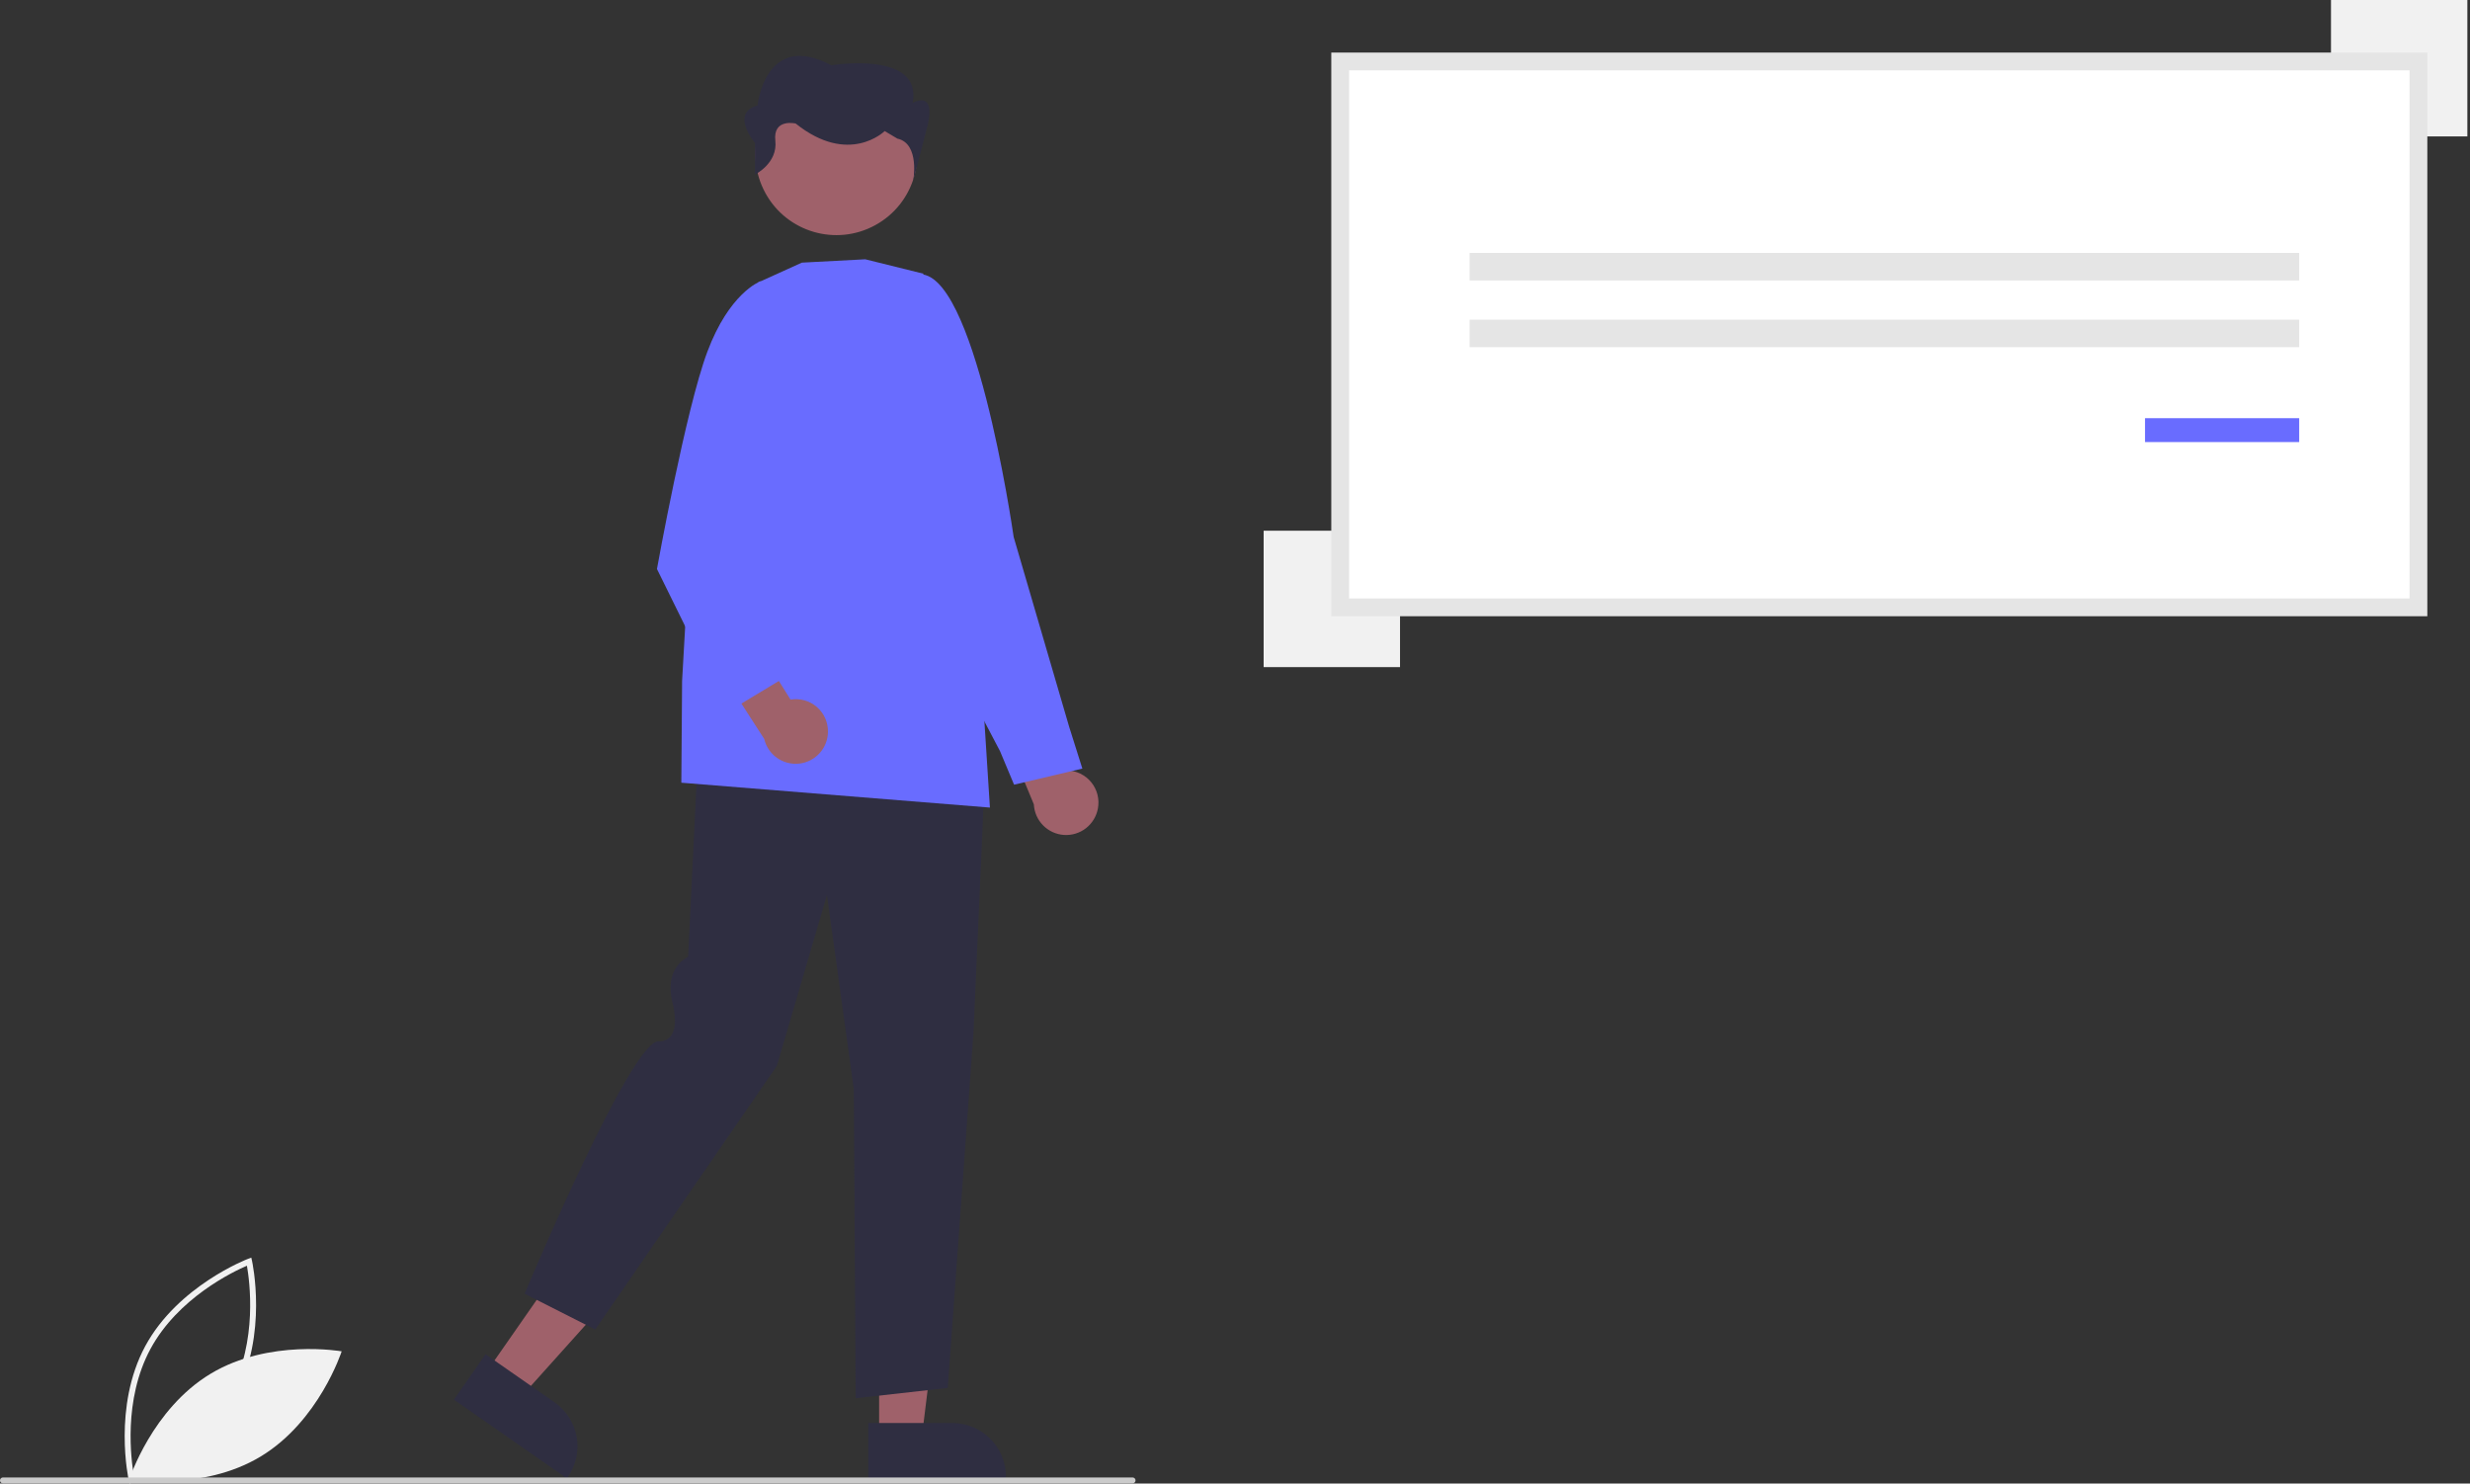 <svg width="333" height="200" viewBox="0 0 333 200" fill="none" xmlns="http://www.w3.org/2000/svg">
<rect x="0" y="0" width="333" height="200" fill="#333333" stroke="none"/>
<g clip-path="url(#clip0_24_319)">
<path d="M17.355 199.553C17.333 199.455 15.181 189.641 19.576 181.49C23.972 173.339 33.354 169.744 33.448 169.709L33.877 169.548L33.978 169.995C34 170.093 36.153 179.907 31.757 188.058C27.362 196.209 17.98 199.804 17.886 199.839L17.457 200L17.355 199.553ZM33.289 170.639C31.41 171.447 23.992 174.985 20.28 181.869C16.567 188.754 17.688 196.896 18.045 198.909C19.923 198.103 27.338 194.57 31.053 187.679C34.766 180.794 33.646 172.653 33.289 170.638V170.639Z" fill="#F1F1F1"/>
<path d="M28.398 185.199C20.5 189.951 17.458 199.39 17.458 199.39C17.458 199.39 27.222 201.124 35.121 196.372C43.019 191.62 46.061 182.181 46.061 182.181C46.061 182.181 36.297 180.447 28.398 185.199Z" fill="#F1F1F1"/>
<path d="M148.013 109.019C148.133 108.398 148.116 107.757 147.962 107.143C147.808 106.528 147.521 105.955 147.122 105.464C146.722 104.972 146.22 104.574 145.65 104.298C145.081 104.022 144.457 103.874 143.824 103.864L140.166 94.666L134.034 95.525L139.382 108.443C139.437 109.507 139.88 110.515 140.628 111.275C141.377 112.035 142.377 112.493 143.441 112.565C144.505 112.636 145.558 112.314 146.401 111.661C147.243 111.007 147.817 110.067 148.013 109.019Z" fill="#9F616A"/>
<path d="M136.716 105.787L134.816 101.257L122.975 78.719L123.619 37.015L123.743 36.999C131.319 35.998 136.445 70.906 136.66 72.393L144.14 97.978L145.921 103.617L136.716 105.787Z" fill="#696CFF"/>
<path d="M118.523 193.725L124.28 193.725L127.018 171.52L118.522 171.521L118.523 193.725Z" fill="#9F616A"/>
<path d="M117.054 191.846L128.391 191.845H128.392C130.308 191.845 132.145 192.606 133.5 193.961C134.855 195.316 135.617 197.154 135.617 199.07V199.305L117.055 199.305L117.054 191.846Z" fill="#2F2E41"/>
<path d="M65.591 184.954L70.315 188.246L85.257 171.594L78.286 166.736L65.591 184.954Z" fill="#9F616A"/>
<path d="M65.461 182.573L74.763 189.054L74.763 189.055C76.335 190.15 77.408 191.825 77.745 193.712C78.082 195.598 77.655 197.541 76.56 199.113L76.426 199.305L61.196 188.693L65.461 182.573Z" fill="#2F2E41"/>
<path d="M115.359 188.506L115.11 146.852L111.488 120.66L104.735 143.693L104.722 143.712L80.249 179.241L70.727 174.416L70.779 174.292C71.361 172.908 85.073 140.399 88.759 140.399C89.081 140.421 89.404 140.365 89.699 140.235C89.995 140.106 90.254 139.906 90.455 139.654C91.537 138.209 90.656 135.144 90.647 135.113C89.592 130.738 92.245 129.248 92.773 128.999L94.194 99.661L94.341 99.671L132.87 102.374L131.253 139.054L127.776 187.112L127.657 187.126L115.359 188.506Z" fill="#2F2E41"/>
<path d="M133.458 108.874L133.292 108.861L91.856 105.521L91.958 91.811L93.986 56.013L93.998 55.988L102.257 38.057L108.111 35.406L116.653 34.956L116.674 34.962L124.47 36.893L132.579 95.107L133.458 108.874Z" fill="#696CFF"/>
<path d="M117.992 30.361C123.279 27.471 125.222 20.842 122.332 15.556C119.442 10.269 112.813 8.326 107.526 11.216C102.239 14.106 100.296 20.735 103.186 26.021C106.076 31.308 112.705 33.251 117.992 30.361Z" fill="#9F616A"/>
<path d="M101.787 23.527V19.276C101.787 19.276 98.359 15.239 102.13 14.222C102.13 14.222 103.158 4.052 112.071 8.798C112.071 8.798 124.412 6.764 123.04 13.883C123.04 13.883 126.125 12.025 125.097 16.77L123.108 24.415C123.108 24.415 124.069 19.365 120.984 18.687L119.27 17.67C119.27 17.67 114.471 22.416 107.272 16.653C107.272 16.653 104.187 15.917 104.53 18.968C104.872 22.019 101.787 23.527 101.787 23.527Z" fill="#2F2E41"/>
<path d="M111.623 98.636C111.63 98.003 111.498 97.376 111.236 96.799C110.975 96.222 110.59 95.71 110.109 95.298C109.628 94.886 109.062 94.585 108.452 94.415C107.842 94.246 107.202 94.212 106.577 94.316L101.328 85.924L95.45 87.87L103.029 99.618C103.274 100.655 103.891 101.567 104.763 102.18C105.636 102.793 106.703 103.065 107.762 102.944C108.821 102.823 109.8 102.318 110.511 101.524C111.223 100.73 111.618 99.702 111.623 98.636Z" fill="#9F616A"/>
<path d="M98.066 95.99L88.57 76.71L88.578 76.663C88.616 76.45 92.439 55.225 95.362 47.424C98.305 39.573 102.332 37.996 102.502 37.933L102.587 37.901L106.198 41.365L101.196 74.752L106.587 90.854L98.066 95.99Z" fill="#696CFF"/>
<path d="M332.645 0H314.259V18.387H332.645V0Z" fill="#F1F1F1"/>
<path d="M188.748 71.549H170.361V89.936H188.748V71.549Z" fill="#F1F1F1"/>
<path d="M180.681 81.879H326.047V8.288H180.681V81.879Z" fill="white"/>
<path d="M327.247 83.078H179.482V7.088H327.247V83.078ZM181.88 80.68H324.848V9.487H181.88V80.68Z" fill="#E5E5E5"/>
<path d="M309.973 34.102H198.13V37.811H309.973V34.102Z" fill="#E5E5E5"/>
<path d="M309.973 43.097H198.13V46.806H309.973V43.097Z" fill="#E5E5E5"/>
<path d="M309.972 56.378H289.187V59.597H309.972V56.378Z" fill="#696CFF"/>
<path d="M152.691 199.984H0.4C0.294 199.984 0.192 199.942 0.117 199.867C0.042 199.792 0 199.69 0 199.584C0 199.478 0.042 199.376 0.117 199.301C0.192 199.226 0.294 199.184 0.4 199.184H152.691C152.797 199.184 152.899 199.226 152.974 199.301C153.049 199.376 153.091 199.478 153.091 199.584C153.091 199.69 153.049 199.792 152.974 199.867C152.899 199.942 152.797 199.984 152.691 199.984Z" fill="#CBCBCB"/>
</g>
<defs>
<clipPath id="clip0_24_319">
<rect width="332.645" height="200" fill="white"/>
</clipPath>
</defs>
</svg>
